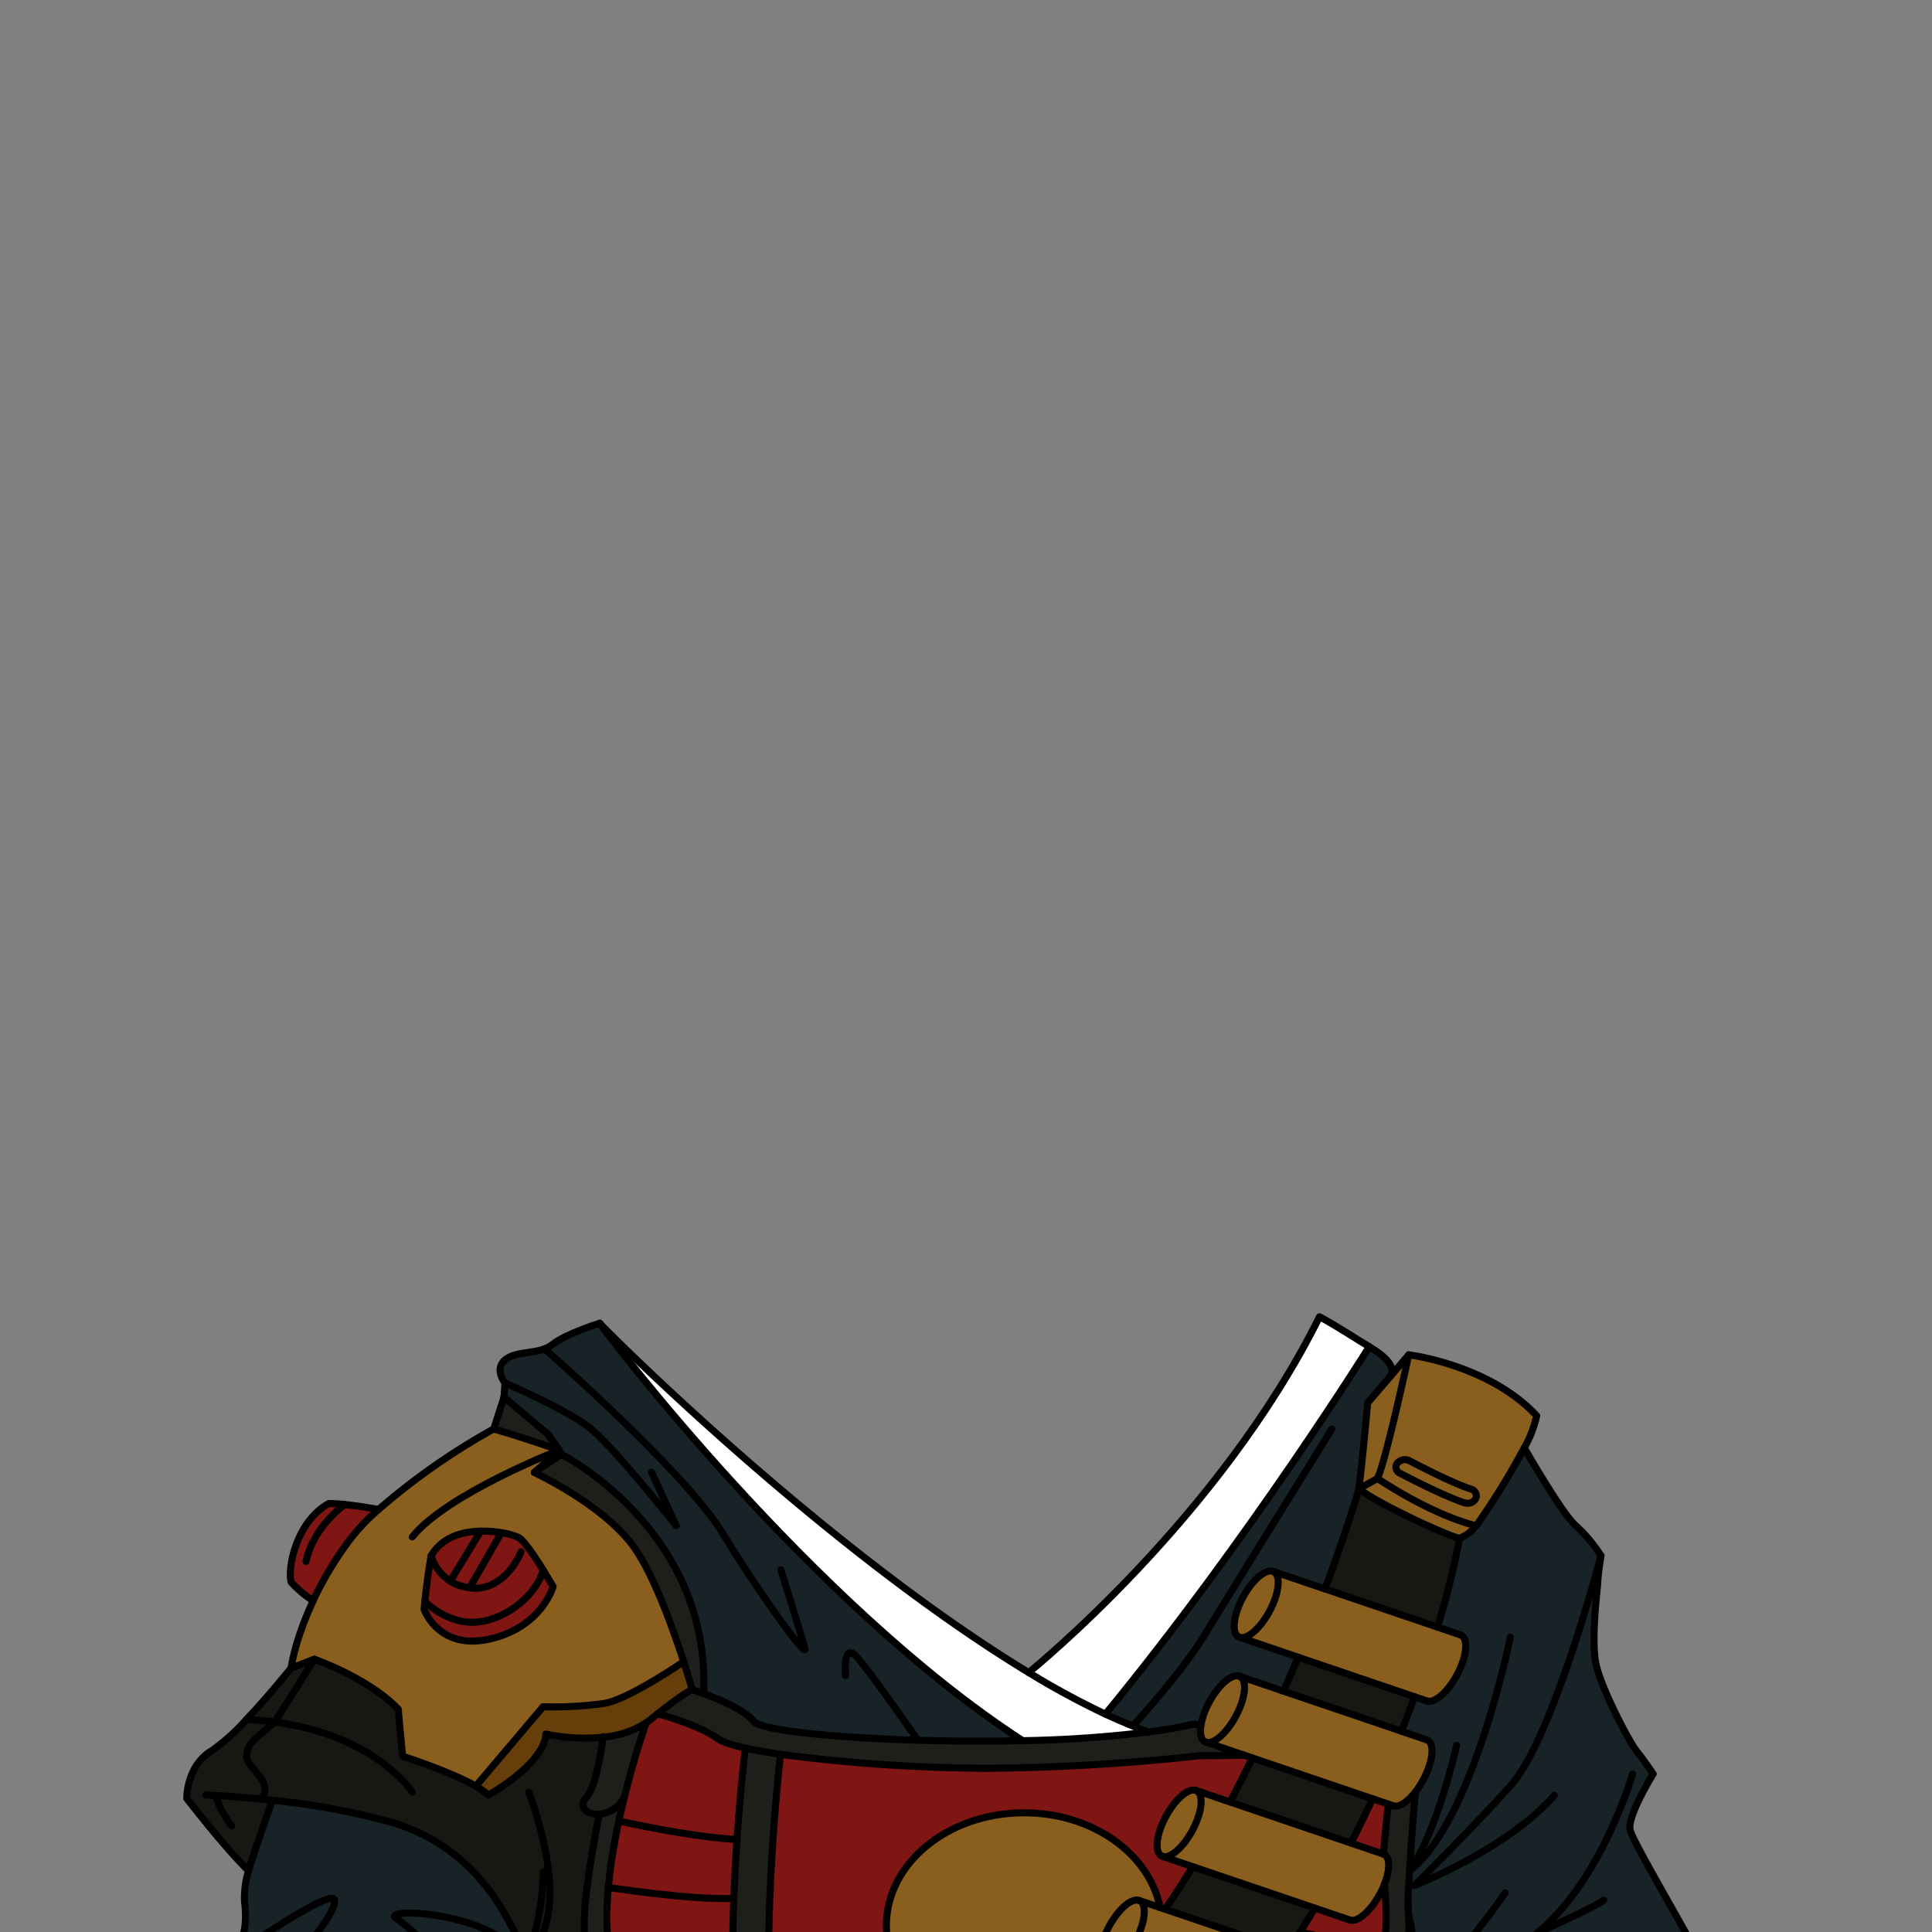 <svg id="outfit" xmlns="http://www.w3.org/2000/svg" viewBox="0 0 432 432">
  <rect x="0" y="0" width="432" height="432" fill="#808080" stroke="none"/>
  <defs>
    <style>.GUNDAN_OTTER_OUTFIT_GUNDAN_OTTER_OUTFIT_14_cls-1{fill:#8a5e1d;}.GUNDAN_OTTER_OUTFIT_GUNDAN_OTTER_OUTFIT_14_cls-2{fill:#fff;}.GUNDAN_OTTER_OUTFIT_GUNDAN_OTTER_OUTFIT_14_cls-3{fill:#7f1613;}.GUNDAN_OTTER_OUTFIT_GUNDAN_OTTER_OUTFIT_14_cls-4{fill:#161813;}.GUNDAN_OTTER_OUTFIT_GUNDAN_OTTER_OUTFIT_14_cls-5{fill:#1d1f1a;}.GUNDAN_OTTER_OUTFIT_GUNDAN_OTTER_OUTFIT_14_cls-6{fill:#172327;}.GUNDAN_OTTER_OUTFIT_GUNDAN_OTTER_OUTFIT_14_cls-7{fill:#663e09;}.GUNDAN_OTTER_OUTFIT_GUNDAN_OTTER_OUTFIT_14_cls-8{fill:none;stroke:#000;stroke-linecap:round;stroke-linejoin:round;stroke-width:1.57px;}</style>
  </defs>
  <path class="GUNDAN_OTTER_OUTFIT_GUNDAN_OTTER_OUTFIT_14_cls-1" d="M326.55,365.57c1.78.6,1.54,4.41-.52,8.48s-5.17,6.89-6.94,6.29h0l-2.78-.94-26.05-8.85-13.09-4.45c1.77.61,4.88-2.21,6.95-6.28s2.28-7.87.51-8.47l11.64,3.94,25.17,8.54,5.11,1.74Z" />
  <path class="GUNDAN_OTTER_OUTFIT_GUNDAN_OTTER_OUTFIT_14_cls-1" d="M319,389c1.76.6,1.53,4.41-.54,8.48a19.44,19.44,0,0,1-2,3.2c-1.75,2.23-3.67,3.51-4.93,3.08l-1.15-.39-3.48-1.18-26.87-9.12-1.73-.59-8.69-2.95c1.77.61,4.88-2.21,6.95-6.28s2.28-7.88.51-8.48l9.92,3.37,26.38,8.95h0L319,389Z" />
  <path class="GUNDAN_OTTER_OUTFIT_GUNDAN_OTTER_OUTFIT_14_cls-1" d="M309.32,414.57c1.54.51,1.56,3.41.23,6.81-.21.55-.47,1.1-.75,1.66-2.07,4.07-5.18,6.88-6.94,6.28h0L294,426.66l-27.32-9.27-6.76-2.3c1.77.6,4.88-2.21,6.95-6.29s2.28-7.86.51-8.47l7.62,2.59,27.08,9.2,7.22,2.45Z" />
  <path class="GUNDAN_OTTER_OUTFIT_GUNDAN_OTTER_OUTFIT_14_cls-1" d="M296.62,439.16c1.77.6,1.53,4.41-.52,8.48-1.51,2.95-3.55,5.25-5.24,6.05a2.28,2.28,0,0,1-1.7.24h0l-6.22-2.11-4.9-1.67-27.86-9.46-2.94-1c1.77.6,4.88-2.22,6.95-6.29s2.28-7.87.51-8.48l4.66,1.59,1.17.39L288,436.24l8.62,2.93Z" />
  <path class="GUNDAN_OTTER_OUTFIT_GUNDAN_OTTER_OUTFIT_14_cls-1" d="M284.62,351.35c1.77.6,1.55,4.39-.51,8.47s-5.18,6.89-6.95,6.28-1.55-4.4.52-8.47S282.84,350.74,284.62,351.35Z" />
  <path class="GUNDAN_OTTER_OUTFIT_GUNDAN_OTTER_OUTFIT_14_cls-1" d="M277.09,374.79c1.77.6,1.55,4.4-.51,8.48s-5.18,6.89-6.95,6.28c-1.07-.37-1.42-1.89-1.07-3.92a16.23,16.23,0,0,1,1.59-4.55C272.2,377,275.31,374.19,277.09,374.79Z" />
  <path class="GUNDAN_OTTER_OUTFIT_GUNDAN_OTTER_OUTFIT_14_cls-1" d="M267.39,400.33c1.77.61,1.54,4.39-.51,8.47s-5.18,6.89-6.95,6.29-1.55-4.39.52-8.47S265.61,399.73,267.39,400.33Z" />
  <path class="GUNDAN_OTTER_OUTFIT_GUNDAN_OTTER_OUTFIT_14_cls-1" d="M254.68,424.93c1.77.61,1.55,4.4-.51,8.48s-5.18,6.89-6.95,6.29-1.55-4.4.52-8.48S252.9,424.33,254.68,424.93Z" />
  <path class="GUNDAN_OTTER_OUTFIT_GUNDAN_OTTER_OUTFIT_14_cls-2" d="M306.18,301.11c-2.68-1.59-7.14-4.56-11.08-6.67-22.45,45.19-64.47,79.06-65.05,79.57-45.87-27.84-94.33-76.24-95.92-78.09,1.36,2.13,47.41,62.75,94.55,93.3a264.79,264.79,0,0,0,28-1.93q-4.74-1.79-9.52-4C279.44,344,306.18,301.11,306.18,301.11Z" />
  <path class="GUNDAN_OTTER_OUTFIT_GUNDAN_OTTER_OUTFIT_14_cls-3" d="M310.4,403.39l-3.48-1.18c-1.51,3.25-3.11,6.55-4.83,9.91l7.22,2.45Z" />
  <path class="GUNDAN_OTTER_OUTFIT_GUNDAN_OTTER_OUTFIT_14_cls-3" d="M308.8,423c-2.07,4.07-5.18,6.88-6.94,6.28h0L294,426.66c-1.89,3.18-3.89,6.39-6,9.58l8.62,2.93h0c1.77.6,1.53,4.41-.52,8.48-1.51,2.95-3.55,5.25-5.24,6.05a160.19,160.19,0,0,1-2.41,21.67l17.64.07c-.14-11.27,2.61-27.45,3.71-42.74a66.56,66.56,0,0,0-.25-11.31C309.34,421.93,309.08,422.48,308.8,423Z" />
  <path class="GUNDAN_OTTER_OUTFIT_GUNDAN_OTTER_OUTFIT_14_cls-3" d="M229,405.35c15.32,0,28,9.16,30.39,21.17l1.17.39c2.14-3.1,4.21-6.28,6.18-9.52l-6.76-2.3c-1.78-.6-1.55-4.39.52-8.47s5.16-6.89,6.94-6.29l7.62,2.59c1.75-3.28,3.43-6.57,5-9.83l-1.73-.59-10.19.09a463.6,463.6,0,0,1-47.13,2.8,361.73,361.73,0,0,1-46.47-3.12c-.49,4.31-5.85,52.76.07,82.7l46.67.16c3.45-3.64,9-9.92,17.86-20.73A37.09,37.09,0,0,1,229,455.82c-17,0-30.8-11.3-30.8-25.24S211.94,405.35,229,405.35Z" />
  <path class="GUNDAN_OTTER_OUTFIT_GUNDAN_OTTER_OUTFIT_14_cls-3" d="M147.05,383.2c-.48.4-1,.8-1.54,1.24-.33.26-.66.51-1,.74,0,0-2.55,7.14-4.9,16.71v0s0,0,0,0c-2.31,9.41-4.43,21.17-3.73,30.73,1.09,15,3.76,30.93,3.71,42.16l26.93.08c-6-32-.17-81.29.11-83.61a2,2,0,0,1,.09-.44c-3-.67-5.15-1.38-6.16-2.11C157.09,386.26,150.63,384.21,147.05,383.2Z" />
  <path class="GUNDAN_OTTER_OUTFIT_GUNDAN_OTTER_OUTFIT_14_cls-4" d="M303.88,332.89s-2.62,9-7.62,22.4l25.17,8.54A192.93,192.93,0,0,0,326.38,344C324.39,343.68,308.78,336.61,303.88,332.89Z" />
  <path class="GUNDAN_OTTER_OUTFIT_GUNDAN_OTTER_OUTFIT_14_cls-4" d="M287,378.16l26.38,8.95c1.05-2.65,2-5.23,2.91-7.71l-26.05-8.85C289.22,373,288.14,375.57,287,378.16Z" />
  <path class="GUNDAN_OTTER_OUTFIT_GUNDAN_OTTER_OUTFIT_14_cls-4" d="M275,402.92l27.08,9.2c1.72-3.36,3.32-6.66,4.83-9.91l-26.87-9.12C278.44,396.35,276.76,399.64,275,402.92Z" />
  <path class="GUNDAN_OTTER_OUTFIT_GUNDAN_OTTER_OUTFIT_14_cls-4" d="M260.51,426.91,288,436.24c2.14-3.19,4.14-6.4,6-9.58l-27.32-9.27C264.72,420.63,262.65,423.81,260.51,426.91Z" />
  <path class="GUNDAN_OTTER_OUTFIT_GUNDAN_OTTER_OUTFIT_14_cls-4" d="M134.84,388.4a42.54,42.54,0,0,1-12.76-.71s.55,5.73-12.87,13.66c-3.37-3.64-19.12-8.7-19.12-8.7s-.35-2.86-1-10.51C82.51,375.26,70.27,371,70.27,371l-5.17,2s-4.91,6.18-10,11.51a44.57,44.57,0,0,1-7.76,7c-5.76,3.44-5.6,10.7-5.6,10.7S50.14,413,55.56,418.29c.92-3.2,4-11.94,5.33-15.74a161.75,161.75,0,0,1,26.45,4.86c17.73,5.18,25.92,19.2,30,30.16l-.69,1.53s3,4.63,14.58.6h0a68.87,68.87,0,0,1-.4-13.7c.9-8.69,2.53-17,3.19-20.29-2.76.18-4.87-1.58-2.87-3.82C133,399.86,134.13,393.7,134.84,388.4Z" />
  <path class="GUNDAN_OTTER_OUTFIT_GUNDAN_OTTER_OUTFIT_14_cls-5" d="M316.48,400.7c-1.75,2.23-3.67,3.51-4.93,3.08l-1.15-.39-1.09,11.18h0c1.54.51,1.56,3.41.23,6.81a66.56,66.56,0,0,1,.25,11.31c-1.1,15.29-3.85,31.47-3.71,42.74l4.81,0a45.93,45.93,0,0,1-.23-11.42c.24-1.71.62-3.91,1.06-6.43,1.45-8.49,3.6-20.54,3.27-29.25a.23.23,0,0,1,0-.11,19.27,19.27,0,0,1-.12-2c-.06-3.37.35-8,.35-8C315.68,409.27,316.48,400.7,316.48,400.7Z" />
  <path class="GUNDAN_OTTER_OUTFIT_GUNDAN_OTTER_OUTFIT_14_cls-5" d="M268.56,385.63l-2-.05c-2.93.67-6.26,1.24-9.86,1.71a264.79,264.79,0,0,1-28,1.93c-28.24.63-58-1.74-60.08-4.28s-7.91-5-11.26-6.24c1.6-36.68-31.81-53.51-31.81-53.51l-3-4.47-9.87-8.34-2.31,7.13c6.14,1.71,14.68,4.73,14.68,4.73l-5.57,5s15.86,7.36,22.51,17,12.82,31.63,12.82,31.63-.81-.17-7.79,5.36c3.58,1,10,3.06,13.47,5.57,1,.73,3.16,1.44,6.16,2.11a2,2,0,0,0-.09.44c-.28,2.32-6.09,51.6-.11,83.61h0l8.11,0c-5.92-29.94-.56-78.39-.07-82.7A361.73,361.73,0,0,0,221,395.39a463.6,463.6,0,0,0,47.13-2.8l10.19-.09-8.69-2.95C268.56,389.18,268.21,387.66,268.56,385.63Z" />
  <path class="GUNDAN_OTTER_OUTFIT_GUNDAN_OTTER_OUTFIT_14_cls-5" d="M131.12,401.89c-2,2.24.11,4,2.87,3.82-.66,3.28-2.29,11.6-3.19,20.29a68.87,68.87,0,0,0,.4,13.7c1,9.29,3.05,19.1,3.77,24.33.09.63.15,1.29.19,2a51.67,51.67,0,0,1-.34,8.83l4.73,0c0-11.23-2.62-27.14-3.71-42.16-.7-9.56,1.42-21.32,3.73-30.73,0,0,0,0,0,0v0h0c2.35-9.57,4.9-16.71,4.9-16.71a21.29,21.29,0,0,1-9.66,3.22C134.13,393.7,133,399.86,131.12,401.89Z" />
  <path class="GUNDAN_OTTER_OUTFIT_GUNDAN_OTTER_OUTFIT_14_cls-6" d="M387.59,453.93s-4.07-8.53-7-14.77-15.29-26.82-16.1-29.89,5.14-12.61,5.14-12.61-2.34-3.44-3.74-5.16-7.7-13.57-9-19.2.36-17.49.36-18.64.69-5.82.69-5.82a33.1,33.1,0,0,0-5.59-6.68c-3-2.55-11.54-17.4-11.54-17.4h0a169.16,169.16,0,0,1-10.74,17.4,8,8,0,0,1-3.7,2.8,192.93,192.93,0,0,1-4.95,19.87l5.11,1.74h0c1.78.6,1.54,4.41-.52,8.48s-5.17,6.89-6.94,6.29h0l-2.78-.94c-.89,2.48-1.86,5.06-2.91,7.71h0L319,389h0c1.76.6,1.53,4.41-.54,8.48a19.44,19.44,0,0,1-2,3.2s-.8,8.57-1.27,17.56c0,0-.41,4.59-.35,8,.06.65.11,1.32.12,2a.23.23,0,0,0,0,.11c.33,8.71-1.82,20.76-3.27,29.25-.44,2.52-.82,4.72-1.06,6.43a45.93,45.93,0,0,0,.23,11.42l79,.3Z" />
  <path class="GUNDAN_OTTER_OUTFIT_GUNDAN_OTTER_OUTFIT_14_cls-6" d="M306.18,301.11s-26.74,42.9-59,82.16q4.77,2.24,9.52,4c3.6-.47,6.93-1,9.86-1.71l2,.05a16.23,16.23,0,0,1,1.59-4.55c2.05-4.08,5.16-6.89,6.94-6.29l9.92,3.37c1.13-2.59,2.21-5.14,3.24-7.61l-13.09-4.45c-1.78-.6-1.55-4.4.52-8.47s5.16-6.89,6.94-6.28l11.64,3.94c5-13.4,7.62-22.4,7.62-22.4.57-3.83,2-19.21,2-19.21l5-5.84S313.63,305.51,306.18,301.11Z" />
  <path class="GUNDAN_OTTER_OUTFIT_GUNDAN_OTTER_OUTFIT_14_cls-6" d="M134.13,295.92l0-.05s-7.63,2.37-10.55,4.75-7.81,1.25-10.49,3.35-.14,5.26-.14,5.26l-.2,3.15,9.87,8.34,3,4.47S158.94,342,157.34,378.7c3.35,1.21,9.11,3.59,11.26,6.24s31.84,4.91,60.08,4.28C181.54,358.67,135.49,298.05,134.13,295.92Z" />
  <path class="GUNDAN_OTTER_OUTFIT_GUNDAN_OTTER_OUTFIT_14_cls-6" d="M135,464c-.72-5.23-2.76-15-3.77-24.33h0c-11.58,4-14.58-.6-14.58-.6l-1,2.18L114.4,444l1.22-2.69,1-2.18.69-1.53c-4-11-12.23-25-30-30.16a161.75,161.75,0,0,0-26.45-4.86c-1.34,3.8-4.41,12.54-5.33,15.74h0a20.14,20.14,0,0,0-.88,7s.93,6.37-1.24,9.05S48,440.23,48,440.23l-2,5.36a109.77,109.77,0,0,0-5.45,21.54c-1.56,9-.7,7.32-.7,7.32l67,.25,28,.12a51.67,51.67,0,0,0,.34-8.83C135.12,465.32,135.06,464.66,135,464Zm-25-9.84q.2-.63.42-1.23Q110.22,453.56,110,454.19Zm2.31-5.62c.25-.57.52-1.17.8-1.78C112.85,447.4,112.58,448,112.33,448.57Z" />
  <path class="GUNDAN_OTTER_OUTFIT_GUNDAN_OTTER_OUTFIT_14_cls-1" d="M315,302.94l-4.18,4.9-5,5.84s-1.4,15.38-2,19.21c4.9,3.72,20.51,10.79,22.5,11.07a8,8,0,0,0,3.7-2.8,169.16,169.16,0,0,0,10.74-17.4,27.37,27.37,0,0,0,2.78-7.18C333,305.11,315,302.94,315,302.94Z" />
  <path class="GUNDAN_OTTER_OUTFIT_GUNDAN_OTTER_OUTFIT_14_cls-1" d="M229,405.35c-17,0-30.8,11.29-30.8,25.23s13.79,25.24,30.8,25.24a37.09,37.09,0,0,0,10.18-1.42c3.22-3.94,6.87-8.48,11-13.71l-2.94-1c-1.78-.6-1.55-4.4.52-8.48s5.16-6.89,6.94-6.29l4.66,1.59C257,414.51,244.27,405.35,229,405.35Z" />
  <path class="GUNDAN_OTTER_OUTFIT_GUNDAN_OTTER_OUTFIT_14_cls-1" d="M154.84,377.84s-.81-.18-7.79,5.36l-1.54,1.23c-.33.27-.67.52-1,.75a21.39,21.39,0,0,1-9.67,3.21,42.54,42.54,0,0,1-12.76-.71s.56,5.73-12.86,13.66a12.19,12.19,0,0,0-2.77-2c-5.65-3.24-16.35-6.68-16.35-6.68s-.35-2.87-1-10.51C82.5,375.26,70.27,371,70.27,371l-5.17,2s.75-6.18,4.93-15h0a25,25,0,0,1-4.92-4.15c-.85-3.25,1.2-13.57,8.44-17.59,1.08,0,2.28.1,3.51.23,2.76.29,5.66.77,7.62,1.13a150.9,150.9,0,0,1,25.72-18v0c6.14,1.7,14.68,4.72,14.68,4.72l-5.57,5s15.86,7.36,22.51,17c4.36,6.34,8.52,18,10.86,25.25C154.11,375.25,154.84,377.84,154.84,377.84Z" />
  <path class="GUNDAN_OTTER_OUTFIT_GUNDAN_OTTER_OUTFIT_14_cls-7" d="M154.84,377.84s-.81-.18-7.79,5.36l-1.54,1.23c-.33.27-.67.52-1,.75a21.39,21.39,0,0,1-9.67,3.21,42.54,42.54,0,0,1-12.76-.71s.56,5.73-12.86,13.66a12.19,12.19,0,0,0-2.77-2s15.2-16.8,15.09-17.25,8.62.52,16-1.89c4.2-1.37,10.6-5.47,15.35-8.74C154.11,375.25,154.84,377.84,154.84,377.84Z" />
  <path class="GUNDAN_OTTER_OUTFIT_GUNDAN_OTTER_OUTFIT_14_cls-3" d="M95,358.09c-.12,1.09-.17,1.75-.17,1.75s3.19,9.3,14.77,6.63,14.08-11.72,14.08-11.72-1-1.67-2.23-3.71c-1.81-2.92-4.28-6.62-5.47-7.25a14.62,14.62,0,0,0-3.88-1.08,23.65,23.65,0,0,0-4.61-.34c-4.15.07-8.71,1.35-11.1,5.56C95.71,351.72,95.23,355.83,95,358.09Z" />
  <path class="GUNDAN_OTTER_OUTFIT_GUNDAN_OTTER_OUTFIT_14_cls-3" d="M84.67,337.53C73,348,70,357.91,70,357.91h0a25,25,0,0,1-4.92-4.15c-.85-3.25,1.2-13.57,8.44-17.59,1.08,0,2.28.1,3.51.23C79.81,336.69,82.71,337.17,84.67,337.53Z" />
  <path class="GUNDAN_OTTER_OUTFIT_GUNDAN_OTTER_OUTFIT_14_cls-8" d="M134.13,295.92c1.36,2.13,47.41,62.75,94.55,93.3" />
  <path class="GUNDAN_OTTER_OUTFIT_GUNDAN_OTTER_OUTFIT_14_cls-8" d="M110.4,319.51l2.31-7.13.2-3.15s-2.55-3.16.14-5.26,7.58-1,10.49-3.35,10.55-4.75,10.55-4.75" />
  <path class="GUNDAN_OTTER_OUTFIT_GUNDAN_OTTER_OUTFIT_14_cls-8" d="M70,357.92a79.34,79.34,0,0,1,7.82-13.11,45.61,45.61,0,0,1,6.82-7.28,150.9,150.9,0,0,1,25.72-18v0c6.14,1.71,14.68,4.73,14.68,4.73l-5.57,5s15.86,7.36,22.51,17,12.82,31.63,12.82,31.63-.81-.17-7.79,5.36c-.48.4-1,.8-1.54,1.24-.33.26-.66.51-1,.74a21.29,21.29,0,0,1-9.66,3.22,42.54,42.54,0,0,1-12.76-.71s.55,5.73-12.87,13.66c-3.37-3.64-19.12-8.7-19.12-8.7s-.35-2.86-1-10.51C82.51,375.26,70.27,371,70.27,371l-5.17,2s.75-6.18,4.93-15.05" />
  <path class="GUNDAN_OTTER_OUTFIT_GUNDAN_OTTER_OUTFIT_14_cls-8" d="M84.67,337.53c-2-.36-4.86-.84-7.62-1.12-1.23-.13-2.43-.21-3.51-.23-7.23,4-9.29,14.33-8.44,17.58A24.39,24.39,0,0,0,70,357.92" />
  <path class="GUNDAN_OTTER_OUTFIT_GUNDAN_OTTER_OUTFIT_14_cls-8" d="M68.43,349.15c1.31-6.1,5.71-10.46,8.62-12.74" />
  <path class="GUNDAN_OTTER_OUTFIT_GUNDAN_OTTER_OUTFIT_14_cls-8" d="M95,358.09c-.12,1.09-.17,1.75-.17,1.75s3.19,9.3,14.77,6.63,14.08-11.72,14.08-11.72-1-1.67-2.23-3.71c-1.81-2.92-4.28-6.62-5.47-7.25a14.62,14.62,0,0,0-3.88-1.08,23.65,23.65,0,0,0-4.61-.34c-4.15.07-8.71,1.35-11.1,5.56C95.71,351.72,95.23,355.83,95,358.09Z" />
  <path class="GUNDAN_OTTER_OUTFIT_GUNDAN_OTTER_OUTFIT_14_cls-8" d="M116.5,347s-3.2,8.41-10.73,8.13L105,355a9.69,9.69,0,0,1-4.35-1.46,10.71,10.71,0,0,1-4.27-5.65" />
  <path class="GUNDAN_OTTER_OUTFIT_GUNDAN_OTTER_OUTFIT_14_cls-8" d="M95,358.09s4.94,5.18,11.65,4.61,13.44-6.3,14.8-11.66" />
  <line class="GUNDAN_OTTER_OUTFIT_GUNDAN_OTTER_OUTFIT_14_cls-8" x1="107.49" y1="342.37" x2="100.66" y2="353.58" />
  <line class="GUNDAN_OTTER_OUTFIT_GUNDAN_OTTER_OUTFIT_14_cls-8" x1="112.1" y1="342.71" x2="105.01" y2="355.04" />
  <path class="GUNDAN_OTTER_OUTFIT_GUNDAN_OTTER_OUTFIT_14_cls-8" d="M55.56,418.29c-5.42-5.27-13.79-16.15-13.79-16.15s-.16-7.26,5.6-10.7a44.57,44.57,0,0,0,7.76-7c5.06-5.33,10-11.51,10-11.51" />
  <path class="GUNDAN_OTTER_OUTFIT_GUNDAN_OTTER_OUTFIT_14_cls-8" d="M46,401.35s6.34.24,14.91,1.2a161.75,161.75,0,0,1,26.45,4.86c17.73,5.18,25.92,19.2,30,30.16,3.89-6.12,4.15-19,4.15-19" />
  <path class="GUNDAN_OTTER_OUTFIT_GUNDAN_OTTER_OUTFIT_14_cls-8" d="M166.48,474.93l-26.93-.08-4.73,0-28-.12-67-.25s-.86,1.72.7-7.32A109.77,109.77,0,0,1,46,445.59l2-5.36s3.27-3.18,5.45-5.85,1.24-9.05,1.24-9.05a20.14,20.14,0,0,1,.88-7h0c.92-3.2,4-11.94,5.33-15.74" />
  <path class="GUNDAN_OTTER_OUTFIT_GUNDAN_OTTER_OUTFIT_14_cls-8" d="M340.84,323.76s8.5,14.85,11.54,17.4a33.1,33.1,0,0,1,5.59,6.68s-.69,4.68-.69,5.82-1.64,13-.36,18.64,7.58,17.49,9,19.2,3.74,5.16,3.74,5.16-5.95,9.56-5.14,12.61,13.19,23.67,16.1,29.89,7,14.77,7,14.77l2.34,21.82-79-.3-4.81,0-17.64-.07-8.12,0-25.3-.09-33.76-.12L174.6,475" />
  <path class="GUNDAN_OTTER_OUTFIT_GUNDAN_OTTER_OUTFIT_14_cls-8" d="M154.84,377.84s1,.31,2.5.86c3.35,1.21,9.11,3.59,11.26,6.24s31.84,4.91,60.08,4.28a264.79,264.79,0,0,0,28-1.93c3.6-.47,6.93-1,9.86-1.71l2,.05" />
  <path class="GUNDAN_OTTER_OUTFIT_GUNDAN_OTTER_OUTFIT_14_cls-8" d="M147.05,383.2c3.58,1,10,3.06,13.47,5.57,1,.73,3.16,1.44,6.16,2.11,2.2.49,4.86.95,7.85,1.39A361.73,361.73,0,0,0,221,395.39a463.6,463.6,0,0,0,47.13-2.8l10.19-.09" />
  <path class="GUNDAN_OTTER_OUTFIT_GUNDAN_OTTER_OUTFIT_14_cls-8" d="M139.59,401.92v0h0c2.35-9.57,4.9-16.71,4.9-16.71" />
  <path class="GUNDAN_OTTER_OUTFIT_GUNDAN_OTTER_OUTFIT_14_cls-8" d="M139.55,474.85c0-11.23-2.62-27.14-3.71-42.16-.7-9.56,1.42-21.32,3.73-30.73" />
  <path class="GUNDAN_OTTER_OUTFIT_GUNDAN_OTTER_OUTFIT_14_cls-8" d="M139.6,401.89v0s0,0,0,0a7,7,0,0,1-5.58,3.75c-2.76.18-4.87-1.58-2.87-3.82,1.83-2,3-8.19,3.72-13.49" />
  <path class="GUNDAN_OTTER_OUTFIT_GUNDAN_OTTER_OUTFIT_14_cls-8" d="M134,405.71c-.66,3.28-2.29,11.6-3.19,20.29a68.87,68.87,0,0,0,.4,13.7c1,9.29,3.05,19.1,3.77,24.33.09.64.15,1.29.19,2a51.67,51.67,0,0,1-.34,8.83" />
  <path class="GUNDAN_OTTER_OUTFIT_GUNDAN_OTTER_OUTFIT_14_cls-8" d="M309.55,421.38a66.56,66.56,0,0,1,.25,11.31c-1.1,15.29-3.85,31.47-3.71,42.74" />
  <path class="GUNDAN_OTTER_OUTFIT_GUNDAN_OTTER_OUTFIT_14_cls-8" d="M315,428.35c.33,8.71-1.82,20.76-3.27,29.25-.44,2.52-.82,4.72-1.06,6.43a45.93,45.93,0,0,0,.23,11.42" />
  <path class="GUNDAN_OTTER_OUTFIT_GUNDAN_OTTER_OUTFIT_14_cls-8" d="M314.86,426.22c.06.65.11,1.32.12,2" />
  <path class="GUNDAN_OTTER_OUTFIT_GUNDAN_OTTER_OUTFIT_14_cls-8" d="M118.22,400.74s11.21,28-.92,36.83c0,0-4.23-5.26-13.68-7.93s-17.37-2.11-15-.68,11.48,10.14,11.48,10.14" />
  <path class="GUNDAN_OTTER_OUTFIT_GUNDAN_OTTER_OUTFIT_14_cls-8" d="M92.18,400.74s-9.38-14.93-37.05-16.26" />
  <path class="GUNDAN_OTTER_OUTFIT_GUNDAN_OTTER_OUTFIT_14_cls-8" d="M157.34,378.7c1.6-36.68-31.81-53.51-31.81-53.51l-3-4.47-9.87-8.34" />
  <path class="GUNDAN_OTTER_OUTFIT_GUNDAN_OTTER_OUTFIT_14_cls-8" d="M122.58,320.72l2.5,3.52S99.94,334,92.18,343.66" />
  <line class="GUNDAN_OTTER_OUTFIT_GUNDAN_OTTER_OUTFIT_14_cls-8" x1="119.51" y1="329.2" x2="125.53" y2="325.19" />
  <path class="GUNDAN_OTTER_OUTFIT_GUNDAN_OTTER_OUTFIT_14_cls-8" d="M256.71,387.29q-4.74-1.79-9.52-4A179.48,179.48,0,0,1,230.05,374c-45.87-27.84-94.33-76.24-95.92-78.09l0-.05" />
  <path class="GUNDAN_OTTER_OUTFIT_GUNDAN_OTTER_OUTFIT_14_cls-8" d="M315,302.94s-5.14,23.83-7,27.65c13.37,8.79,22.09,10.57,22.09,10.57a171.11,171.11,0,0,0,10.74-17.4,27,27,0,0,0,2.78-7.18C333,305.11,315,302.94,315,302.94Z" />
  <path class="GUNDAN_OTTER_OUTFIT_GUNDAN_OTTER_OUTFIT_14_cls-8" d="M315,302.94l-4.18,4.9-5,5.84s-1.4,15.38-2,19.21c4.9,3.72,20.51,10.79,22.5,11.07a8,8,0,0,0,3.7-2.8" />
  <path class="GUNDAN_OTTER_OUTFIT_GUNDAN_OTTER_OUTFIT_14_cls-8" d="M308,330.59l-4.11,2.3s-2.62,9-7.62,22.4" />
  <path class="GUNDAN_OTTER_OUTFIT_GUNDAN_OTTER_OUTFIT_14_cls-8" d="M280.05,393.09c-1.61,3.26-3.29,6.55-5,9.83" />
  <path class="GUNDAN_OTTER_OUTFIT_GUNDAN_OTTER_OUTFIT_14_cls-8" d="M266.69,417.39c-2,3.24-4,6.42-6.18,9.52" />
  <path class="GUNDAN_OTTER_OUTFIT_GUNDAN_OTTER_OUTFIT_14_cls-8" d="M290.25,370.55c-1,2.47-2.11,5-3.24,7.61" />
  <path class="GUNDAN_OTTER_OUTFIT_GUNDAN_OTTER_OUTFIT_14_cls-8" d="M321.43,363.83A192.93,192.93,0,0,0,326.38,344" />
  <path class="GUNDAN_OTTER_OUTFIT_GUNDAN_OTTER_OUTFIT_14_cls-8" d="M306.92,402.21c-1.51,3.25-3.11,6.55-4.83,9.91" />
  <path class="GUNDAN_OTTER_OUTFIT_GUNDAN_OTTER_OUTFIT_14_cls-8" d="M294,426.66c-1.89,3.18-3.89,6.39-6,9.58" />
  <path class="GUNDAN_OTTER_OUTFIT_GUNDAN_OTTER_OUTFIT_14_cls-8" d="M313.39,387.11c1.05-2.65,2-5.23,2.91-7.71" />
  <path class="GUNDAN_OTTER_OUTFIT_GUNDAN_OTTER_OUTFIT_14_cls-8" d="M284.62,351.35c1.77.6,1.55,4.39-.51,8.47s-5.18,6.89-6.95,6.28-1.55-4.4.52-8.47S282.84,350.74,284.62,351.35Z" />
  <path class="GUNDAN_OTTER_OUTFIT_GUNDAN_OTTER_OUTFIT_14_cls-8" d="M319.09,380.34c1.77.6,4.87-2.21,6.94-6.29s2.3-7.88.52-8.48" />
  <polyline class="GUNDAN_OTTER_OUTFIT_GUNDAN_OTTER_OUTFIT_14_cls-8" points="277.16 366.1 290.25 370.55 316.3 379.4 319.08 380.34" />
  <polyline class="GUNDAN_OTTER_OUTFIT_GUNDAN_OTTER_OUTFIT_14_cls-8" points="284.62 351.35 296.26 355.29 321.43 363.83 326.54 365.57" />
  <path class="GUNDAN_OTTER_OUTFIT_GUNDAN_OTTER_OUTFIT_14_cls-8" d="M277.09,374.79c1.77.6,1.55,4.4-.51,8.48s-5.18,6.89-6.95,6.28c-1.07-.37-1.42-1.89-1.07-3.92a16.23,16.23,0,0,1,1.59-4.55C272.2,377,275.31,374.19,277.09,374.79Z" />
  <path class="GUNDAN_OTTER_OUTFIT_GUNDAN_OTTER_OUTFIT_14_cls-8" d="M311.55,403.78c1.26.43,3.18-.85,4.93-3.08a19.44,19.44,0,0,0,2-3.2c2.07-4.07,2.3-7.88.54-8.48" />
  <polyline class="GUNDAN_OTTER_OUTFIT_GUNDAN_OTTER_OUTFIT_14_cls-8" points="269.63 389.55 278.32 392.5 280.05 393.09 306.92 402.21 310.4 403.39 311.55 403.78" />
  <polyline class="GUNDAN_OTTER_OUTFIT_GUNDAN_OTTER_OUTFIT_14_cls-8" points="277.09 374.79 287.01 378.16 313.39 387.11 313.39 387.12 319.01 389.02" />
  <path class="GUNDAN_OTTER_OUTFIT_GUNDAN_OTTER_OUTFIT_14_cls-8" d="M267.39,400.33c1.77.61,1.54,4.39-.51,8.47s-5.18,6.89-6.95,6.29-1.55-4.39.52-8.47S265.61,399.73,267.39,400.33Z" />
  <path class="GUNDAN_OTTER_OUTFIT_GUNDAN_OTTER_OUTFIT_14_cls-8" d="M301.86,429.32c1.76.6,4.87-2.21,6.94-6.28.28-.56.54-1.11.75-1.66,1.33-3.4,1.31-6.3-.23-6.81" />
  <polyline class="GUNDAN_OTTER_OUTFIT_GUNDAN_OTTER_OUTFIT_14_cls-8" points="259.93 415.09 266.69 417.39 294.01 426.66 301.85 429.32" />
  <polyline class="GUNDAN_OTTER_OUTFIT_GUNDAN_OTTER_OUTFIT_14_cls-8" points="267.39 400.33 275.01 402.92 302.09 412.12 309.31 414.57 310.4 403.39" />
  <path class="GUNDAN_OTTER_OUTFIT_GUNDAN_OTTER_OUTFIT_14_cls-8" d="M254.68,424.93c1.77.61,1.55,4.4-.51,8.48s-5.18,6.89-6.95,6.29-1.55-4.4.52-8.48S252.9,424.33,254.68,424.93Z" />
  <polyline class="GUNDAN_OTTER_OUTFIT_GUNDAN_OTTER_OUTFIT_14_cls-8" points="254.68 424.93 259.34 426.52 260.51 426.91 287.98 436.24 296.6 439.17" />
  <path class="GUNDAN_OTTER_OUTFIT_GUNDAN_OTTER_OUTFIT_14_cls-8" d="M328.13,336.13a2.5,2.5,0,0,1-.75-.12c-5-1.66-14-6.41-14.35-6.6a1.49,1.49,0,0,1-.57-2.28,2.29,2.29,0,0,1,2.76-.48c.1.06,9,4.78,13.66,6.31a1.55,1.55,0,0,1,1.1,2.13A2,2,0,0,1,328.13,336.13Z" />
  <path class="GUNDAN_OTTER_OUTFIT_GUNDAN_OTTER_OUTFIT_14_cls-8" d="M230,374h0c.58-.51,42.6-34.38,65.05-79.57,3.94,2.11,8.4,5.08,11.08,6.67,7.45,4.4,4.64,6.73,4.64,6.73" />
  <path class="GUNDAN_OTTER_OUTFIT_GUNDAN_OTTER_OUTFIT_14_cls-8" d="M306.18,301.11s-26.74,42.9-59,82.16" />
  <path class="GUNDAN_OTTER_OUTFIT_GUNDAN_OTTER_OUTFIT_14_cls-8" d="M365.05,396.66s-6.93,24-21.45,35.66c0,0,14.08-6.42,15-7.47" />
  <path class="GUNDAN_OTTER_OUTFIT_GUNDAN_OTTER_OUTFIT_14_cls-8" d="M325.7,390.27s-4.08,18.72-10.49,28c.47-9,1.27-17.56,1.27-17.56" />
  <path class="GUNDAN_OTTER_OUTFIT_GUNDAN_OTTER_OUTFIT_14_cls-8" d="M337.71,366.1s-8.37,41.36-22.5,52.16c0,0-.41,4.59-.35,8a19.27,19.27,0,0,0,.12,2,.23.23,0,0,0,0,.11,4.6,4.6,0,0,0,.21,1c.81,2.13.68,6.58.68,6.58s-.79,7.91,1.15,9.88" />
  <path class="GUNDAN_OTTER_OUTFIT_GUNDAN_OTTER_OUTFIT_14_cls-8" d="M317.18,465.46s2.33-6.14,3-8.8l.71-2.66-5-7.19s.41-.35,1.15-1a131.87,131.87,0,0,0,19.51-22.55" />
  <path class="GUNDAN_OTTER_OUTFIT_GUNDAN_OTTER_OUTFIT_14_cls-8" d="M174.53,392.27c-.49,4.31-5.85,52.76.07,82.7l-8.11,0h0c-6-32-.17-81.29.11-83.61a2,2,0,0,1,.09-.44" />
  <path class="GUNDAN_OTTER_OUTFIT_GUNDAN_OTTER_OUTFIT_14_cls-8" d="M239.13,454.4A37.09,37.09,0,0,1,229,455.82c-17,0-30.8-11.3-30.8-25.24s13.79-25.23,30.8-25.23c15.32,0,28,9.16,30.39,21.17" />
  <path class="GUNDAN_OTTER_OUTFIT_GUNDAN_OTTER_OUTFIT_14_cls-8" d="M48.17,401.46a21.7,21.7,0,0,0,3.63,6.8" />
  <path class="GUNDAN_OTTER_OUTFIT_GUNDAN_OTTER_OUTFIT_14_cls-8" d="M152.91,371.52s-12.12,8.33-17.68,9.35a82.38,82.38,0,0,1-13.8.76l-15,17.71" />
  <path class="GUNDAN_OTTER_OUTFIT_GUNDAN_OTTER_OUTFIT_14_cls-8" d="M121.77,301.62s31.38,27.4,39.78,41.16,19.12,28.47,18.42,25.79S174.6,351,174.6,351" />
  <path class="GUNDAN_OTTER_OUTFIT_GUNDAN_OTTER_OUTFIT_14_cls-8" d="M112.91,309.23s13.06,5.64,18.48,9.65,19.8,22.28,19.8,22.28l-5.51-12" />
  <path class="GUNDAN_OTTER_OUTFIT_GUNDAN_OTTER_OUTFIT_14_cls-8" d="M205.16,389s-10.26-14.77-13.53-18.47-2.56,4.16-2.56,4.16" />
  <path class="GUNDAN_OTTER_OUTFIT_GUNDAN_OTTER_OUTFIT_14_cls-8" d="M297.81,319.51s-24,38.74-28.84,46.67-15.52,19.59-15.52,19.59" />
  <path class="GUNDAN_OTTER_OUTFIT_GUNDAN_OTTER_OUTFIT_14_cls-8" d="M48,440.23s26.15-18.66,26.81-15.38-11.48,16.5-11.48,16.5" />
  <path class="GUNDAN_OTTER_OUTFIT_GUNDAN_OTTER_OUTFIT_14_cls-8" d="M358,347.84s-10.79,41.05-20.26,51.5-21.47,22.28-21.47,22.28,20.71-8.11,31.28-20.16" />
  <path class="GUNDAN_OTTER_OUTFIT_GUNDAN_OTTER_OUTFIT_14_cls-8" d="M70.27,371s-6.11,9.84-8.86,14.08c-5.24,4.37-6.07,5.06-6.28,7.58s6.48,5.72,3.22,9.67" />
  <path class="GUNDAN_OTTER_OUTFIT_GUNDAN_OTTER_OUTFIT_14_cls-8" d="M138.38,407.16s15.23,3.52,26.28,4.16" />
  <path class="GUNDAN_OTTER_OUTFIT_GUNDAN_OTTER_OUTFIT_14_cls-8" d="M135.89,422s18.29,2.89,28.19,2.49" />
  <path class="GUNDAN_OTTER_OUTFIT_GUNDAN_OTTER_OUTFIT_14_cls-8" d="M291,432.05s12.63,3.19,18.74,1.95" />
</svg>